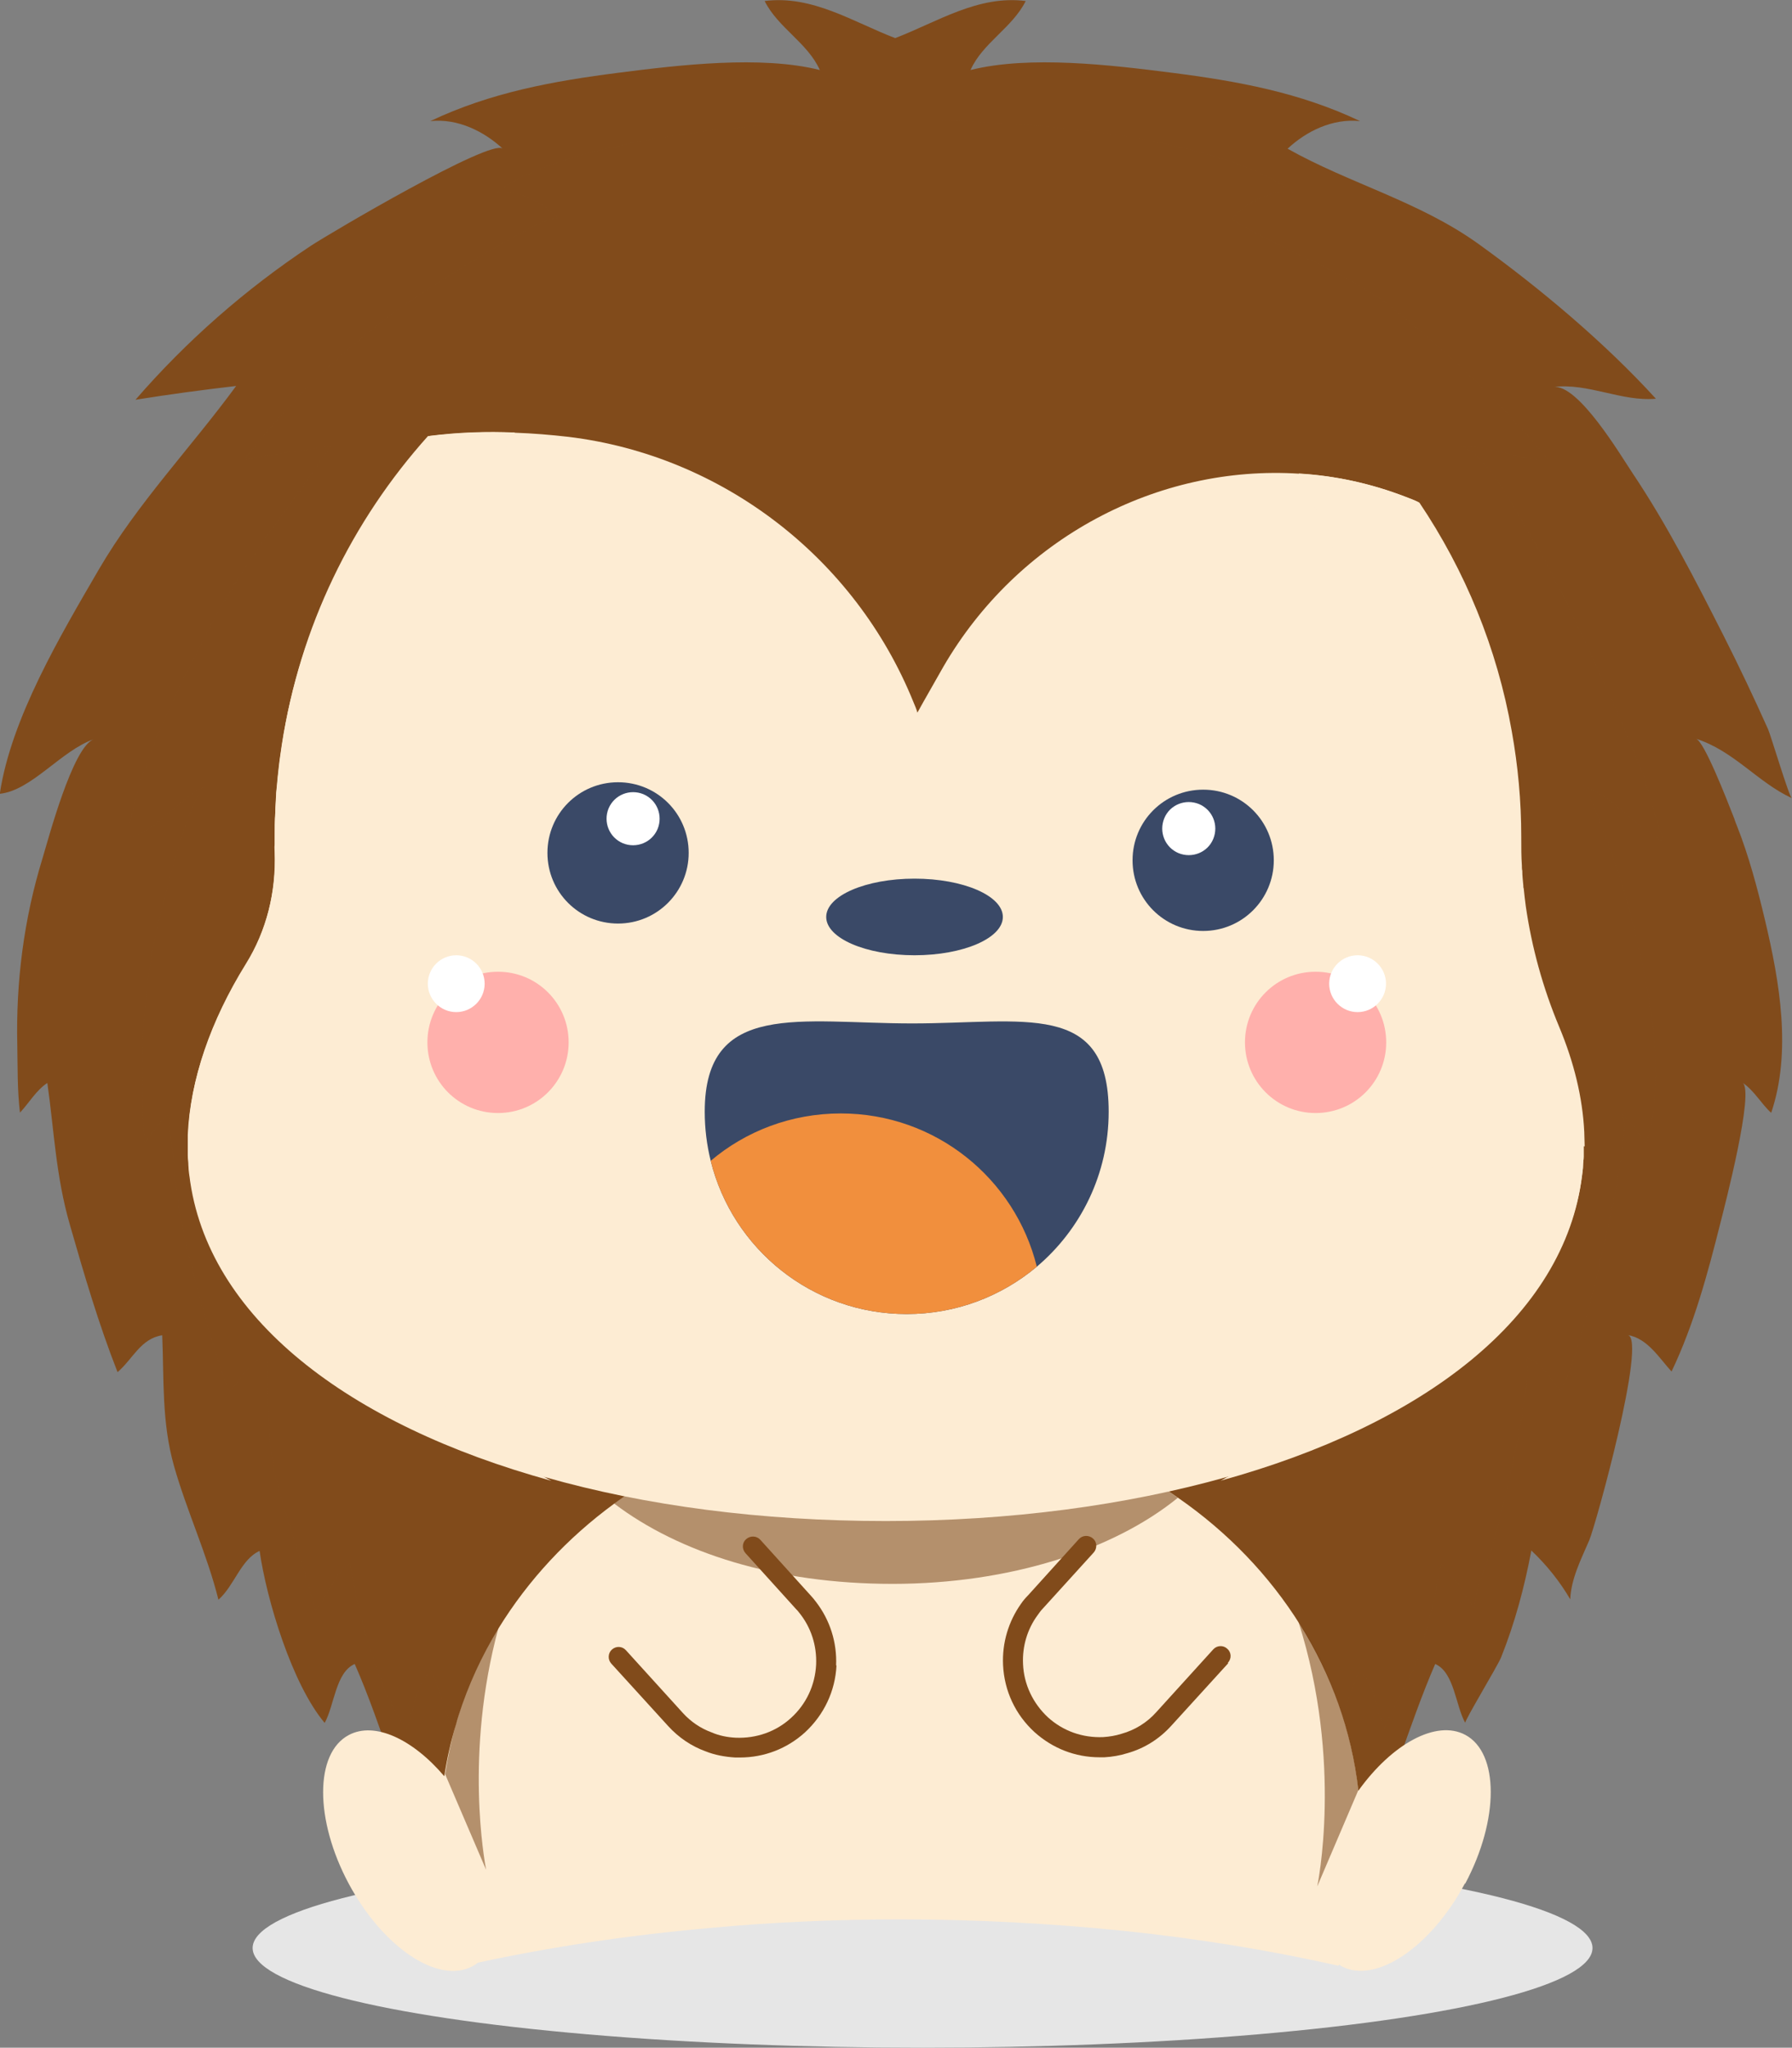<?xml version="1.0" encoding="UTF-8"?>
<svg xmlns="http://www.w3.org/2000/svg" width="87.04" height="99.42" viewBox="0 0 87.04 99.42">
  <rect x="0" y="0" width="87.04" height="99.42" fill="#808080" stroke="none"/>
  <defs>
    <style>
      .cls-1 {
        fill: #e6e6e6;
      }

      .cls-2 {
        fill: #ffb0ac;
      }

      .cls-3 {
        fill: #fff;
      }

      .cls-4 {
        fill: #f18f3d;
      }

      .cls-5 {
        fill: #fdecd3;
      }

      .cls-6 {
        fill: #814b1b;
      }

      .cls-7 {
        fill: #3a4967;
      }

      .cls-8, .cls-9, .cls-10 {
        mix-blend-mode: multiply;
      }

      .cls-9 {
        fill: #6c3506;
      }

      .cls-9, .cls-10 {
        opacity: .5;
      }

      .cls-11 {
        isolation: isolate;
      }
    </style>
  </defs>
  <g class="cls-11">
    <g id="Layer_1" data-name="Layer 1">
      <g>
        <ellipse class="cls-1" cx="44.81" cy="94.58" rx="32.54" ry="4.84"/>
        <g>
          <path class="cls-6" d="m84.25,39.78c-.41-1.05-1.48-3.79-1.87-3.91,1.83.58,3,2.12,4.65,2.88-.13-.06-1.03-3.08-1.15-3.34-.69-1.54-1.41-3.06-2.17-4.56-1.35-2.66-2.74-5.38-4.41-7.87-.57-.85-2.64-4.35-3.85-4.19,1.69-.21,3.31.72,4.98.57-2.47-2.71-5.61-5.35-8.61-7.51-2.88-2.07-6.28-2.94-9.28-4.63.9-.84,2.17-1.48,3.52-1.34-2.93-1.39-5.94-1.94-9.16-2.35-2.9-.37-6.9-.85-9.76-.13.59-1.32,2.03-2.05,2.68-3.35-2.31-.3-4.3,1.02-6.34,1.8-2.04-.78-4.03-2.1-6.34-1.8.65,1.3,2.09,2.03,2.68,3.35-2.86-.72-6.86-.24-9.76.13-3.21.41-6.23.96-9.16,2.35,1.34-.14,2.61.5,3.52,1.34-.55-.52-8.44,4.13-9.33,4.72-3.17,2.1-6.04,4.62-8.51,7.47,1.62-.26,3.25-.48,4.89-.67-2.19,2.99-4.8,5.7-6.67,8.91-1.86,3.2-4.26,7.22-4.81,10.89,1.55-.16,2.98-2.1,4.57-2.65-1.03.35-2.23,4.92-2.5,5.8-.9,2.93-1.29,5.98-1.22,9.04.02,1.09,0,2.22.13,3.29.42-.44.79-1.09,1.33-1.44.33,2.32.41,4.51,1.09,6.87.7,2.44,1.4,4.83,2.32,7.17.74-.63,1.12-1.63,2.17-1.79.09,2.17-.03,4.21.57,6.34.62,2.19,1.61,4.29,2.16,6.5.78-.69,1.09-1.96,2-2.37.34,2.38,1.58,6.48,3.16,8.35.47-.84.53-2.46,1.46-2.86.67,1.52,1.22,3.14,1.79,4.74.7,1.95,1.9,3.48,3.07,5.2.31-.75.4-1.57.94-2.2,1.46,1.1,1.95,3.76,3.99,4.54,1.37.52,3.3-.58,4.73-.77,3.92-.52,7.79.27,11.72.13,3.93.14,7.8-.65,11.72-.13,1.43.19,3.36,1.29,4.73.77,2.05-.78,2.54-3.44,3.99-4.54.54.62.62,1.45.94,2.2,1.17-1.72,2.37-3.25,3.07-5.2.57-1.59,1.13-3.22,1.79-4.74.93.4.99,2.03,1.46,2.86-.05-.09,1.57-2.76,1.74-3.18.67-1.67,1.14-3.43,1.47-5.19.74.7,1.38,1.5,1.89,2.37.04-1,.52-1.93.92-2.86.3-.68,2.83-9.82,1.87-9.97.96.15,1.54,1.13,2.13,1.77,1.09-2.28,1.76-4.77,2.37-7.2.21-.83,1.67-6.43,1.08-6.82.56.37.92,1.04,1.39,1.46,1-2.96.41-6.35-.29-9.31-.37-1.56-.79-3.15-1.38-4.64-.03-.07-.07-.17-.11-.29Z"/>
          <g class="cls-10">
            <path class="cls-6" d="m79.72,46.57c.6,2.84,1.11,6.09.25,8.93-.4-.39-.71-1.05-1.19-1.39.51.37-.74,5.75-.92,6.55-.53,2.34-1.09,4.72-2.04,6.91-.51-.62-1.01-1.56-1.82-1.7.82.14-1.35,8.9-1.61,9.56-.2.53-.43,1.06-.59,1.62-.1.36-.18.74-.19,1.13-.11-.21-.22-.41-.35-.61-.36-.6-.8-1.15-1.27-1.66-.29,1.68-.68,3.38-1.26,4.97-.14.39-1.49,2.88-1.49,3.04-.41-.8-.45-2.36-1.25-2.74-.47,1.19-.88,2.46-1.28,3.73-.08.27-.18.54-.26.8-.6,1.87-1.64,3.33-2.64,4.99-.26-.68-.32-1.44-.73-2.02-.02-.03-.05-.06-.06-.09-.06.05-.11.1-.17.16-1.45.33-3.38-.63-4.83-.8-4.19-.5-8.34.26-12.55.12-4.2.13-8.35-.62-12.54-.12-1.44.17-3.37,1.13-4.81.81-.05-.06-.1-.12-.17-.17-.03.03-.05.07-.06.1-.41.58-.49,1.34-.74,2.01-1-1.65-2.03-3.11-2.63-4.99-.08-.26-.17-.52-.25-.78-.41-1.28-.81-2.56-1.29-3.76-.8.38-.84,1.94-1.25,2.75-1.35-1.8-2.42-5.73-2.71-8.01-.59.3-.89,1.08-1.3,1.73-.12.2-.26.39-.42.55-.08-.36-.17-.71-.27-1.05-.48-1.74-1.15-3.43-1.58-5.18-.52-2.05-.41-4-.49-6.08-.9.15-1.22,1.11-1.85,1.71-.8-2.25-1.4-4.54-2-6.88-.57-2.26-.65-4.36-.93-6.59-.46.33-.79.96-1.14,1.38-.11-1.02-.09-2.12-.11-3.16-.06-2.93.27-5.86,1.05-8.66.22-.82,1.19-4.95,2.05-5.53-1.32.56-2.53,2.35-3.83,2.51.47-3.53,2.53-7.38,4.12-10.44,1.6-3.09,3.84-5.68,5.72-8.55-1.4.18-2.8.4-4.19.65,2.12-2.73,4.58-5.14,7.29-7.16.76-.57,7.52-5.02,8-4.53-.78-.8-1.86-1.42-3.02-1.29,5.9-4.55,32.33-4.82,38.71,0-1.15-.13-2.24.48-3.01,1.29,2.57,1.62,5.49,2.46,7.96,4.44,2.58,2.08,5.27,4.6,7.39,7.21-1.4.14-2.76-.71-4.17-.56,1.05.07,2.73,3.24,3.19,4.03,1.43,2.39,2.63,5,3.79,7.56.65,1.44,1.27,2.9,1.86,4.38.1.24.88,3.14.99,3.2-1.42-.73-2.43-2.22-3.99-2.76.33.12,1.25,2.75,1.6,3.75.04.12.06.21.09.27.51,1.44.87,2.96,1.18,4.45Z"/>
          </g>
          <path class="cls-5" d="m71.15,91.45c-1.66,3.1-4.34,4.9-6,4.01-.04-.03-.08-.05-.11-.08,0,.02-.02.03-.03.06-3.29-.74-6.81-1.32-10.49-1.7-3.46-.35-7.09-.55-10.8-.55-3.17,0-6.28.14-9.27.42-3.94.35-7.71.92-11.23,1.68-.09.07-.18.13-.28.18-1.66.88-4.34-.92-6-4.01-1.66-3.1-1.66-6.34,0-7.22,1.25-.67,3.1.19,4.64,2,.13-.86.32-1.7.57-2.52.03-.14.08-.29.12-.42.48-1.5,1.13-2.91,1.95-4.25,1.44-2.34,3.35-4.39,5.62-6.05,3.81-2.78,8.64-4.44,13.89-4.44s9.75,1.55,13.49,4.16c4.81,3.33,8.1,8.41,8.76,14.22,1.63-2.27,3.78-3.46,5.19-2.71,1.65.88,1.65,4.12,0,7.22Z"/>
          <path class="cls-9" d="m57.21,72.72c-3.11,2.53-8.16,4.18-13.86,4.18s-10.38-1.52-13.52-3.9c3.81-2.78,8.64-4.44,13.89-4.44s9.75,1.55,13.49,4.16Z"/>
          <path class="cls-5" d="m76.92,55.65c0,.17,0,.34,0,.51,0,.15-.03.29-.03.42,0,.16-.03.34-.05.51-.88,6.74-7.6,11.91-17.23,14.62h-.02c-4.9,1.38-10.55,2.14-16.57,2.14s-11.66-.74-16.54-2.13c-9.64-2.72-16.37-7.89-17.26-14.63-.03-.17-.04-.35-.05-.51,0-.16-.03-.31-.03-.48,0-.16,0-.3,0-.46,0-.17,0-.35,0-.54.1-2.69,1.09-5.54,2.8-8.3,1.02-1.64,1.49-3.55,1.41-5.49v-.3c0-.13,0-.26,0-.39,0-.39,0-.78.03-1.17,0-.29.03-.57.04-.86,0-.12.02-.24.03-.36.03-.33.06-.67.1-.99.04-.37.1-.74.15-1.1.86-5.7,3.4-10.86,7.09-14.97.03,0,.06,0,.1,0,1.37-.17,2.74-.22,4.13-.16.86.03,1.72.1,2.59.2,7.48.91,13.92,5.88,16.75,12.86.09.21.16.38.2.53.35-.64.79-1.39,1.25-2.21,3.62-6.25,10.41-9.84,17.31-9.39,1.73.1,3.46.47,5.15,1.12.21.08.42.16.61.25h0s.03.02.06.03c2.22,3.3,3.78,7.07,4.49,11.11.3,1.67.46,3.38.46,5.13,0,.02,0,.04,0,.07,0,.44,0,.87.03,1.31,0,.09,0,.17.02.26,0,.24.03.48.05.71,0,.05,0,.1.02.15.03.29.06.57.1.86.29,2,.83,3.96,1.62,5.85.72,1.72,1.14,3.44,1.22,5.11,0,.23.02.47.02.7Z"/>
          <g class="cls-8">
            <path class="cls-5" d="m26.76,71.89c-9.85-2.71-16.72-7.94-17.56-14.8-.03-.17-.04-.35-.05-.51,0-.16-.03-.31-.03-.48,0-.16,0-.3,0-.46,0-.17,0-.35,0-.54.12-2.67,1.11-5.49,2.8-8.22,1.02-1.64,1.49-3.55,1.42-5.49,0-.12-.02-.25,0-.38,0-.13,0-.26,0-.39,0-.39,0-.78.03-1.17,0-.29.03-.57.04-.86,0-.12.02-.24.03-.36.03-.33.06-.67.1-.99.04-.37.1-.74.15-1.1.89-5.7,3.46-10.87,7.19-14.98,1.37-.17,2.74-.22,4.13-.16-3.28,5.3-5.26,12.11-5.26,19.51,0,.27,0,.54,0,.81.05,2.04-.31,4.06-1.11,5.79-1.42,3.06-2.21,6.24-2.21,9.23,0,6.68,3.92,12.03,10.05,15.39.1.06.19.11.29.16Z"/>
            <path class="cls-5" d="m76.92,55.65c0,.17,0,.34,0,.51,0,.15-.03.29-.03.42,0,.16-.03.34-.05.51-.84,6.86-7.71,12.09-17.55,14.8.1-.05.21-.11.3-.17h.02c6.11-3.36,10.02-8.72,10.02-15.38,0-1.96-.34-4-.98-6.04-.95-3.06-1.45-6.32-1.44-9.64v-.15c0-6.5-1.53-12.55-4.13-17.52,1.73.1,3.46.47,5.15,1.12.21.08.42.16.61.25h0c2.24,3.3,3.82,7.07,4.55,11.14.3,1.67.46,3.38.46,5.13v.15c0,.42,0,.82.03,1.24,0,.09,0,.17.02.26,0,.23.03.48.05.71,0,.05,0,.1.02.15.02.29.05.58.1.86.27,2.03.82,4.02,1.62,5.92.7,1.7,1.12,3.39,1.22,5.03,0,.23.02.47.02.7Z"/>
          </g>
          <g>
            <path class="cls-6" d="m40.63,80.85c-.06,1.26-.61,2.41-1.53,3.26-.87.79-1.98,1.22-3.16,1.22-.08,0-.16,0-.23,0-.5-.03-.99-.12-1.44-.3-.69-.25-1.31-.67-1.82-1.23l-2.76-3.03c-.18-.2-.16-.51.03-.68.2-.18.5-.17.68.03l2.76,3.04c.39.43.86.75,1.4.95.37.16.77.24,1.18.26.99.04,1.95-.29,2.68-.96.74-.67,1.17-1.59,1.22-2.59.04-.93-.25-1.82-.83-2.53-.04-.06-.09-.11-.14-.16l-2.46-2.72c-.18-.2-.17-.51.03-.68.2-.18.51-.17.69.03l2.46,2.72c.09.1.16.18.24.29.68.88,1.03,1.97.98,3.1Z"/>
            <path class="cls-6" d="m59.65,80.76l-2.76,3.03c-.58.64-1.31,1.1-2.13,1.33-.35.11-.74.18-1.12.2-.08,0-.16,0-.23,0-1.18,0-2.28-.43-3.16-1.22-.93-.85-1.47-2-1.53-3.26-.05-1.07.26-2.11.87-2.97.1-.15.22-.29.35-.42l2.46-2.72c.18-.2.49-.21.69-.03.2.17.21.48.03.68l-2.47,2.72c-.1.1-.18.22-.26.33-.49.67-.74,1.5-.7,2.36.04.99.48,1.91,1.21,2.59.74.67,1.68,1,2.68.96.31-.02.61-.07.89-.16.65-.18,1.24-.54,1.7-1.06l2.76-3.04c.18-.2.49-.21.68-.03.2.17.22.48.03.68Z"/>
          </g>
          <g>
            <path class="cls-7" d="m61.87,41.77c0,1.89-1.53,3.43-3.43,3.43s-3.43-1.53-3.43-3.43,1.53-3.43,3.43-3.43,3.43,1.53,3.43,3.43Z"/>
            <path class="cls-3" d="m58.93,40.73c-.27.66-1.03.96-1.69.69-.66-.28-.96-1.03-.69-1.69.27-.66,1.03-.96,1.69-.69.66.28.96,1.03.69,1.69Z"/>
          </g>
          <g>
            <path class="cls-7" d="m33.45,41.41c0,1.89-1.53,3.43-3.43,3.43s-3.43-1.53-3.43-3.43,1.53-3.43,3.43-3.43,3.43,1.53,3.43,3.43Z"/>
            <path class="cls-3" d="m31.94,40.25c-.28.66-1.03.96-1.69.69-.66-.28-.96-1.03-.69-1.69.28-.66,1.03-.96,1.69-.69.66.28.96,1.03.69,1.69Z"/>
          </g>
          <g>
            <path class="cls-2" d="m27.62,50.61c0,1.89-1.53,3.43-3.43,3.43s-3.43-1.53-3.43-3.43,1.53-3.43,3.43-3.43,3.43,1.53,3.43,3.43Z"/>
            <path class="cls-3" d="m23.54,47.76c0,.76-.62,1.38-1.38,1.38s-1.38-.62-1.38-1.38.62-1.38,1.38-1.38,1.38.62,1.38,1.38Z"/>
          </g>
          <g>
            <path class="cls-2" d="m60.47,50.61c0,1.89,1.53,3.43,3.43,3.43s3.43-1.53,3.43-3.43-1.53-3.43-3.43-3.43-3.43,1.53-3.43,3.43Z"/>
            <path class="cls-3" d="m64.56,47.76c0,.76.62,1.38,1.38,1.38s1.38-.62,1.38-1.38-.62-1.38-1.38-1.38-1.38.62-1.38,1.38Z"/>
          </g>
          <g>
            <path class="cls-7" d="m53.85,53.98c0,3.02-1.36,5.72-3.49,7.52-1.72,1.44-3.92,2.3-6.32,2.3-4.6,0-8.46-3.16-9.52-7.44-.19-.77-.29-1.56-.29-2.39,0-5.42,4.66-4.28,10.08-4.28s9.54-1.13,9.54,4.28Z"/>
            <path class="cls-4" d="m50.36,61.5c-1.72,1.44-3.92,2.3-6.32,2.3-4.6,0-8.46-3.16-9.52-7.44,1.7-1.44,3.91-2.3,6.32-2.3,4.6,0,8.46,3.16,9.52,7.44Z"/>
          </g>
          <path class="cls-7" d="m48.71,44.52c0,1.03-1.92,1.86-4.29,1.86s-4.29-.83-4.29-1.86,1.92-1.86,4.29-1.86,4.29.83,4.29,1.86Z"/>
          <g>
            <path class="cls-9" d="m65.97,86.93l-1.99,4.66s1.27-6-.91-12.84c0,0,2.36,3.26,2.91,8.17Z"/>
            <path class="cls-9" d="m23.61,90.78l-1.99-4.64c.13-.85.31-1.66.52-2.43.03-.14.08-.29.12-.42.48-1.5,1.13-2.91,1.95-4.25-1.66,6.12-.67,11.32-.6,11.74Z"/>
          </g>
          <path class="cls-6" d="m44.52,29.4c-.04-.17-.1-.32-.15-.49-.09.17-.19.31-.28.49h.43Z"/>
        </g>
      </g>
    </g>
  </g>
</svg>